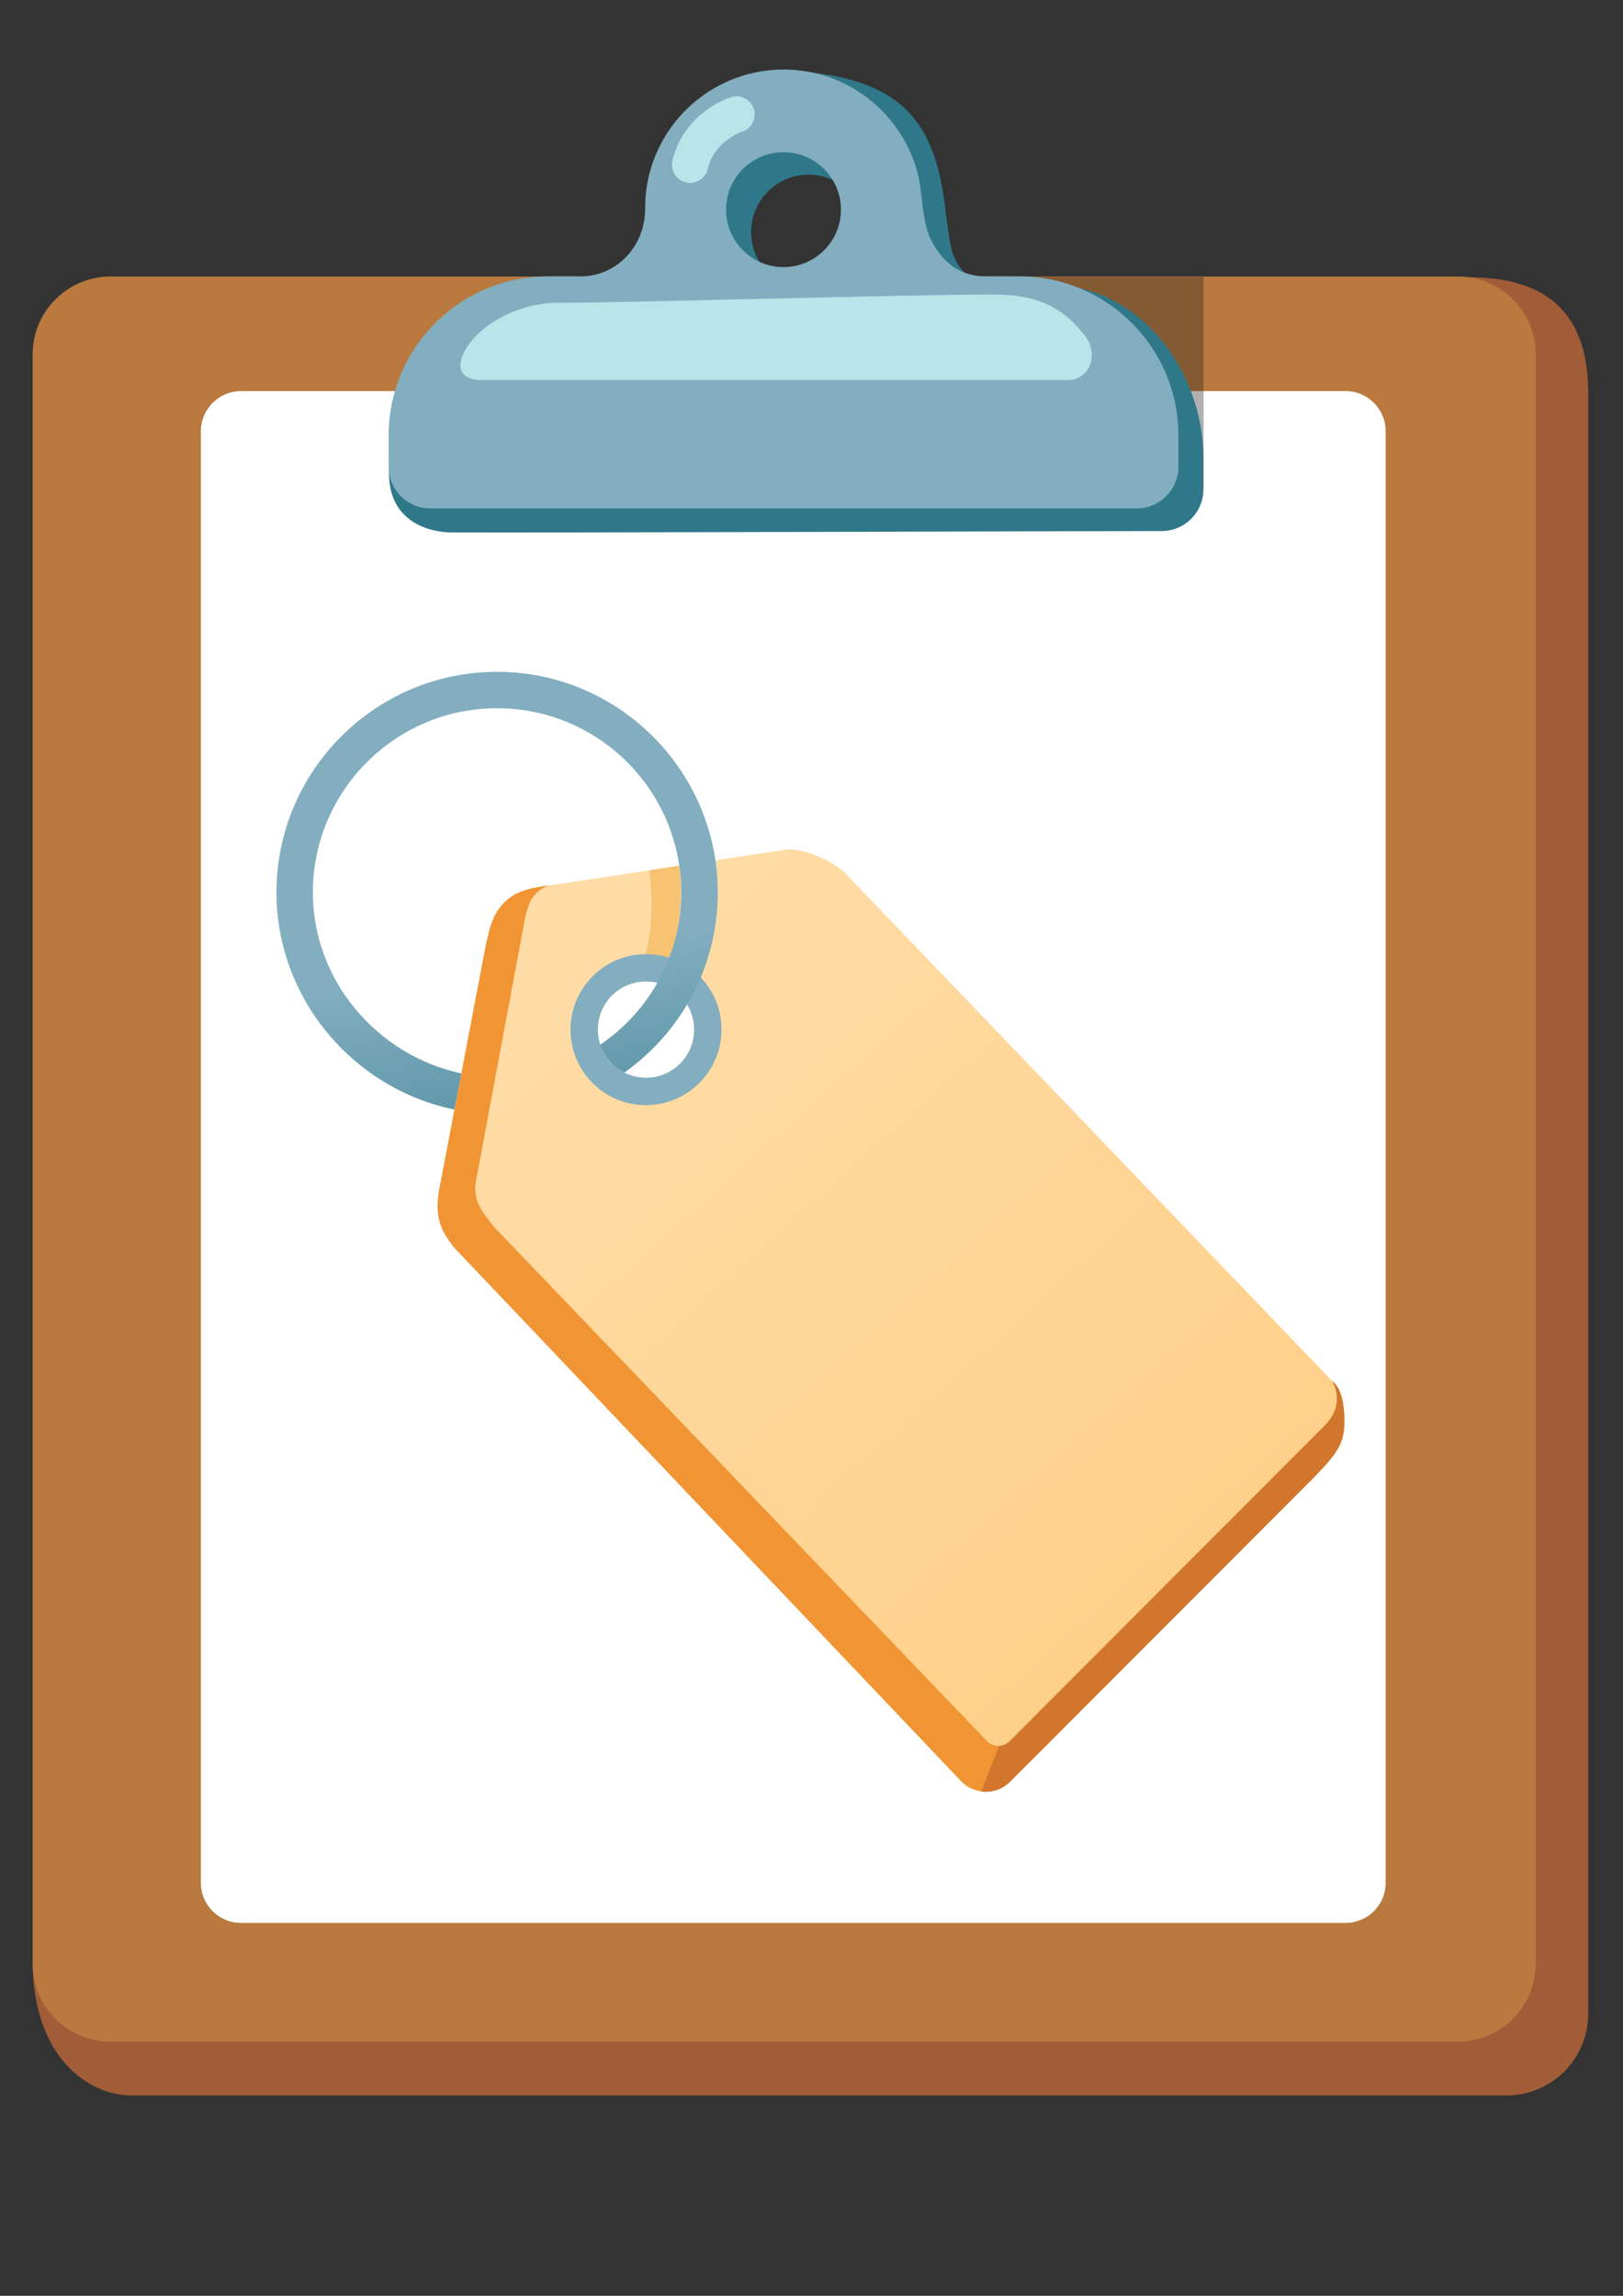 <?xml version="1.0" encoding="UTF-8" standalone="no"?>
<!-- Created with Inkscape (http://www.inkscape.org/) -->

<svg
   width="210mm"
   height="297mm"
   viewBox="0 0 210 297"
   version="1.1"
   id="svg1"
   xml:space="preserve"
   inkscape:version="1.4 (86a8ad7, 2024-10-11)"
   sodipodi:docname="icon.svg"
   xmlns:inkscape="http://www.inkscape.org/namespaces/inkscape"
   xmlns:sodipodi="http://sodipodi.sourceforge.net/DTD/sodipodi-0.dtd"
   xmlns="http://www.w3.org/2000/svg"
   xmlns:svg="http://www.w3.org/2000/svg"><rect x="0" y="0" width="210" height="297" fill="#333333" stroke="none"/><sodipodi:namedview
     id="namedview1"
     pagecolor="#ffffff"
     bordercolor="#000000"
     borderopacity="0.25"
     inkscape:showpageshadow="2"
     inkscape:pageopacity="0.0"
     inkscape:pagecheckerboard="0"
     inkscape:deskcolor="#d1d1d1"
     inkscape:document-units="mm"
     inkscape:zoom="0.49323377"
     inkscape:cx="342.63672"
     inkscape:cy="668.04023"
     inkscape:window-width="1920"
     inkscape:window-height="1001"
     inkscape:window-x="-9"
     inkscape:window-y="-9"
     inkscape:window-maximized="1"
     inkscape:current-layer="g9" /><defs
     id="defs1" /><g
     inkscape:label="Camada 1"
     inkscape:groupmode="layer"
     id="layer1"><g
       id="g9"
       transform="matrix(0.265,0,0,0.265,88.106,131.498)"
       style="display:inline">
	
		<linearGradient
   id="SVGID_1_"
   gradientUnits="userSpaceOnUse"
   x1="119.911"
   y1="127.438"
   x2="42.672"
   y2="34.533"
   gradientTransform="matrix(0.999,-0.04,0.04,0.999,-2.888,2.879)">
		<stop
   offset="0"
   style="stop-color:#FFCC80"
   id="stop1" />
		<stop
   offset="1"
   style="stop-color:#FFDCA6"
   id="stop2" />
	</linearGradient>
	<g
   id="g16"
   transform="matrix(8.372,0,0,8.372,-472.584,-495.17)"
   style="display:inline">
	<g
   id="g12">
		<path
   style="fill:#a15d38"
   d="m 18.64,114.25 83.27,-98.22 c 2.63,0 7.45,0.24 7.45,6.74 v 94.53 c 0,2.63 -2.13,4.76 -4.76,4.76 H 24.42 c -2.63,0.01 -5.78,-2.35 -5.78,-7.81 z"
   id="path1" />
		<path
   style="fill:#ba793e"
   d="M 18.64,114.38 V 20.54 c 0,-2.51 2.03,-4.54 4.54,-4.54 h 78.58 c 2.51,0 4.54,2.03 4.54,4.54 v 93.84 c 0,2.51 -2.03,4.54 -4.54,4.54 H 23.18 c -2.51,0 -4.54,-2.03 -4.54,-4.54 z"
   id="path2-0" />
		<g
   id="g11">
			<path
   style="fill:#ffffff"
   d="M 28.45,109.66 V 25.02 c 0,-1.29 1.05,-2.34 2.34,-2.34 h 64.42 c 1.29,0 2.34,1.05 2.34,2.34 v 84.64 c 0,1.29 -1.05,2.34 -2.34,2.34 H 30.79 c -1.29,0 -2.34,-1.04 -2.34,-2.34 z"
   id="path3-9" />
			<g
   id="g10">
				<g
   id="g9-4">
					<g
   id="g8">
						
							
						
							
						
							
						
							
						
							
						
							
					</g>
				</g>
			</g>
		</g>
	</g>
	<polygon
   style="opacity:0.35;fill:#212121"
   points="86.93,28.4 86.93,16.03 72.95,16.03 81.66,28.4 "
   id="polygon12" />
	<g
   id="g15">
		<path
   style="fill:#2f7889"
   d="m 78.01,16.49 -3.22,-0.05 c -2.14,0 -2.54,-1.9 -2.62,-2.3 -0.11,-0.52 -0.25,-1.67 -0.31,-2.13 -0.54,-4.49 -2.08,-7.25 -7.69,-7.89 -4.86,-0.55 -8.35,4.44 -8.35,9.2 0,0.01 0,0.03 0,0.04 0.01,2.15 -1.62,3.95 -3.77,3.95 0,0 -6.28,-1.07 -10.77,4.07 -0.84,0.96 -1.85,4.92 -1.86,6.03 -0.02,3.09 2.65,3.5 3.58,3.51 4.18,0.03 38.23,-0.08 41.49,-0.08 1.34,0 2.43,-1.09 2.43,-2.43 V 26.6 C 86.93,21.46 83.14,16.49 78.01,16.49 Z m -14.12,0.27 c -1.85,0 -3.35,-1.5 -3.35,-3.35 0,-1.85 1.5,-3.35 3.35,-3.35 1.85,0 3.35,1.5 3.35,3.35 0,1.85 -1.5,3.35 -3.35,3.35 z"
   id="path12" />
		<path
   style="fill:#82aec0"
   d="m 76.18,15.99 h -1.94 c -2.14,0 -3,-1.68 -3.27,-2.26 C 70.58,12.88 70.47,11.15 70.4,10.69 69.84,7.16 66.89,4.36 63.34,3.98 58.48,3.45 54.36,7.25 54.36,12 c 0,0.01 0,0.03 0,0.04 0.01,2.15 -1.62,3.95 -3.77,3.95 h -1.9 c -5.13,0 -9.29,4.16 -9.29,9.29 v 1.81 c 0,1.34 1.09,2.43 2.43,2.43 h 41.2 c 1.34,0 2.43,-1.09 2.43,-2.43 v -1.81 c 0.01,-5.13 -4.15,-9.29 -9.28,-9.29 z M 62.43,15.45 c -1.85,0 -3.35,-1.5 -3.35,-3.35 0,-1.85 1.5,-3.35 3.35,-3.35 1.85,0 3.35,1.5 3.35,3.35 0,1.85 -1.5,3.35 -3.35,3.35 z"
   id="path13" />
		<path
   style="fill:#b9e4ea"
   d="M 78.97,22.04 H 44.89 c -1.3,0 -1.64,-0.73 -0.97,-1.84 0.98,-1.61 3.32,-2.67 5.32,-2.67 4.34,0 20,-0.48 25.51,-0.48 2.69,0 4.09,0.9 5.26,2.4 0.83,1.08 0.31,2.59 -1.04,2.59 z"
   id="path14" />
		<path
   style="fill:none;stroke:#b9e4ea;stroke-width:2.116;stroke-linecap:round;stroke-miterlimit:10"
   d="M 56.98,9.48 C 57.54,7.2 59.69,6.55 59.69,6.55"
   id="path15" />
	</g>
</g>
	
	
	
	
	
	<linearGradient
   id="SVGID_2_"
   gradientUnits="userSpaceOnUse"
   x1="31.683"
   y1="35.064"
   x2="37.823"
   y2="71.157">
		<stop
   offset="0"
   style="stop-color:#82AEC0"
   id="stop7" />
		<stop
   offset="1"
   style="stop-color:#2F7889"
   id="stop8" />
	</linearGradient>
	
	<g
   id="g1"
   style="display:inline"
   transform="matrix(4.556,0,0,4.556,-228.383,-186.479)"
   inkscape:label="g1"><path
     style="fill:url(#SVGID_1_)"
     d="M 120.09,80.17 67.86,25.71 c -1.38,-1.43 -4.17,-2.66 -6.17,-2.7 l -25.91,3.92 c -2.37,0.4 -4.06,1.74 -4.52,4.41 l -5.08,27.18 c -0.05,2 1.07,4.83 2.44,6.27 l 52.89,55.15 c 1.38,1.44 3.72,1.48 5.16,0.11 L 117.16,89.8 c 0.84,-0.8 2.96,-3.65 3.52,-6.12 0.42,-1.8 -0.59,-3.51 -0.59,-3.51 z M 46.59,47.5 c -2.85,0.12 -5.25,-2.1 -5.37,-4.95 -0.12,-2.85 2.1,-5.25 4.95,-5.36 2.85,-0.12 5.25,2.1 5.37,4.95 0.12,2.84 -2.1,5.25 -4.95,5.36 z"
     id="path2" /><path
     style="fill:none;stroke:#f29600;stroke-width:1.921;stroke-linecap:round;stroke-linejoin:round;stroke-miterlimit:10"
     d="M 40.8,46.22"
     id="path3" /><path
     style="fill:none;stroke:#f29600;stroke-width:1.921;stroke-linecap:round;stroke-linejoin:round;stroke-miterlimit:10"
     d="M 27.36,40.51"
     id="path4" /><g
     id="g5"
     style="display:inline">
		<path
   style="fill:#f19534"
   d="m 119.92,79.99 c 0,0 1.53,2.26 -0.67,4.64 l -33.94,33.99 c -0.29,0.28 -0.68,0.44 -1.1,0.46 -0.49,0.02 -0.96,-0.16 -1.28,-0.5 L 30.04,63.42 c -1.22,-1.58 -2.2,-2.71 -1.9,-4.73 l 5.21,-27.91 c 0,0 0.29,-1.95 1.05,-2.82 0.78,-0.89 1.64,-1.09 1.64,-1.09 -1.85,0.27 -3.41,0.53 -4.63,1.64 -1.2,1.1 -1.71,2.28 -2.27,5.16 l -4.99,26.17 c -0.45,3.08 0.6,4.42 1.62,5.8 l 54.39,57.24 c 0.74,0.78 1.77,1.15 2.78,1.11 0.86,-0.03 1.71,-0.37 2.38,-1 l 32.69,-32.73 c 1.45,-1.57 3.05,-2.98 3.18,-5.24 0.13,-2.02 -0.16,-4.2 -1.27,-5.03 z"
   id="path5" />
	</g><path
     style="fill:#f7c272"
     d="m 45.66,36.26 2.56,0.54 c 1.56,-3.69 2.21,-7.81 1.69,-12.02 l -3.18,0.48 c 0.53,3.9 0.26,7.7 -1.07,11 z"
     id="path6" /><path
     style="display:inline;fill:#82aec0"
     d="m 46.39,37.18 c 2.76,0 5.04,2.18 5.15,4.95 0.12,2.85 -2.1,5.25 -4.95,5.36 -0.07,0 -0.14,0 -0.21,0 -2.76,0 -5.04,-2.18 -5.15,-4.95 -0.12,-2.85 2.1,-5.25 4.95,-5.36 0.07,0.01 0.14,0 0.21,0 m 0,-2.93 c -0.11,0 -0.22,0 -0.33,0.01 -4.46,0.18 -7.94,3.95 -7.76,8.41 0.18,4.35 3.73,7.76 8.08,7.76 0.11,0 0.22,0 0.33,-0.01 4.46,-0.18 7.94,-3.95 7.76,-8.41 -0.17,-4.35 -3.72,-7.76 -8.08,-7.76 z"
     id="path7"
     transform="translate(4.6456692e-6)" /><g
     id="g7">
		
	</g><path
     style="fill:url(#SVGID_2_)"
     d="M 30.42,4 C 17.38,4 6.78,14.61 6.78,27.64 6.78,39.06 15.07,48.7 25.85,50.9 L 26.6,47.03 C 17.66,45.15 10.68,37.13 10.68,27.64 10.68,16.76 19.53,7.9 30.42,7.9 c 10.89,0 19.74,8.85 19.74,19.74 0,6.78 -3.45,12.76 -8.67,16.31 0,0 0.09,0.68 0.97,1.73 0.69,0.83 1.6,1.26 1.6,1.26 C 50.11,42.65 54.08,35.6 54.08,27.64 54.06,14.61 43.45,4 30.42,4 Z"
     id="path8" /><path
     style="fill:#d1762c"
     d="m 82.95,124 c 0.86,-0.03 1.71,-0.37 2.38,-1 l 32.69,-32.73 c 1.45,-1.57 3.05,-2.98 3.18,-5.24 0.12,-2.01 -0.16,-4.2 -1.28,-5.02 0,0 1.53,2.26 -0.67,4.64 l -33.94,33.99 c -0.29,0.28 -0.68,0.44 -1.1,0.46 l -1.9,4.88 c 0.22,0.01 0.43,0.03 0.64,0.02 z"
     id="path9" /></g>
</g></g></svg>
